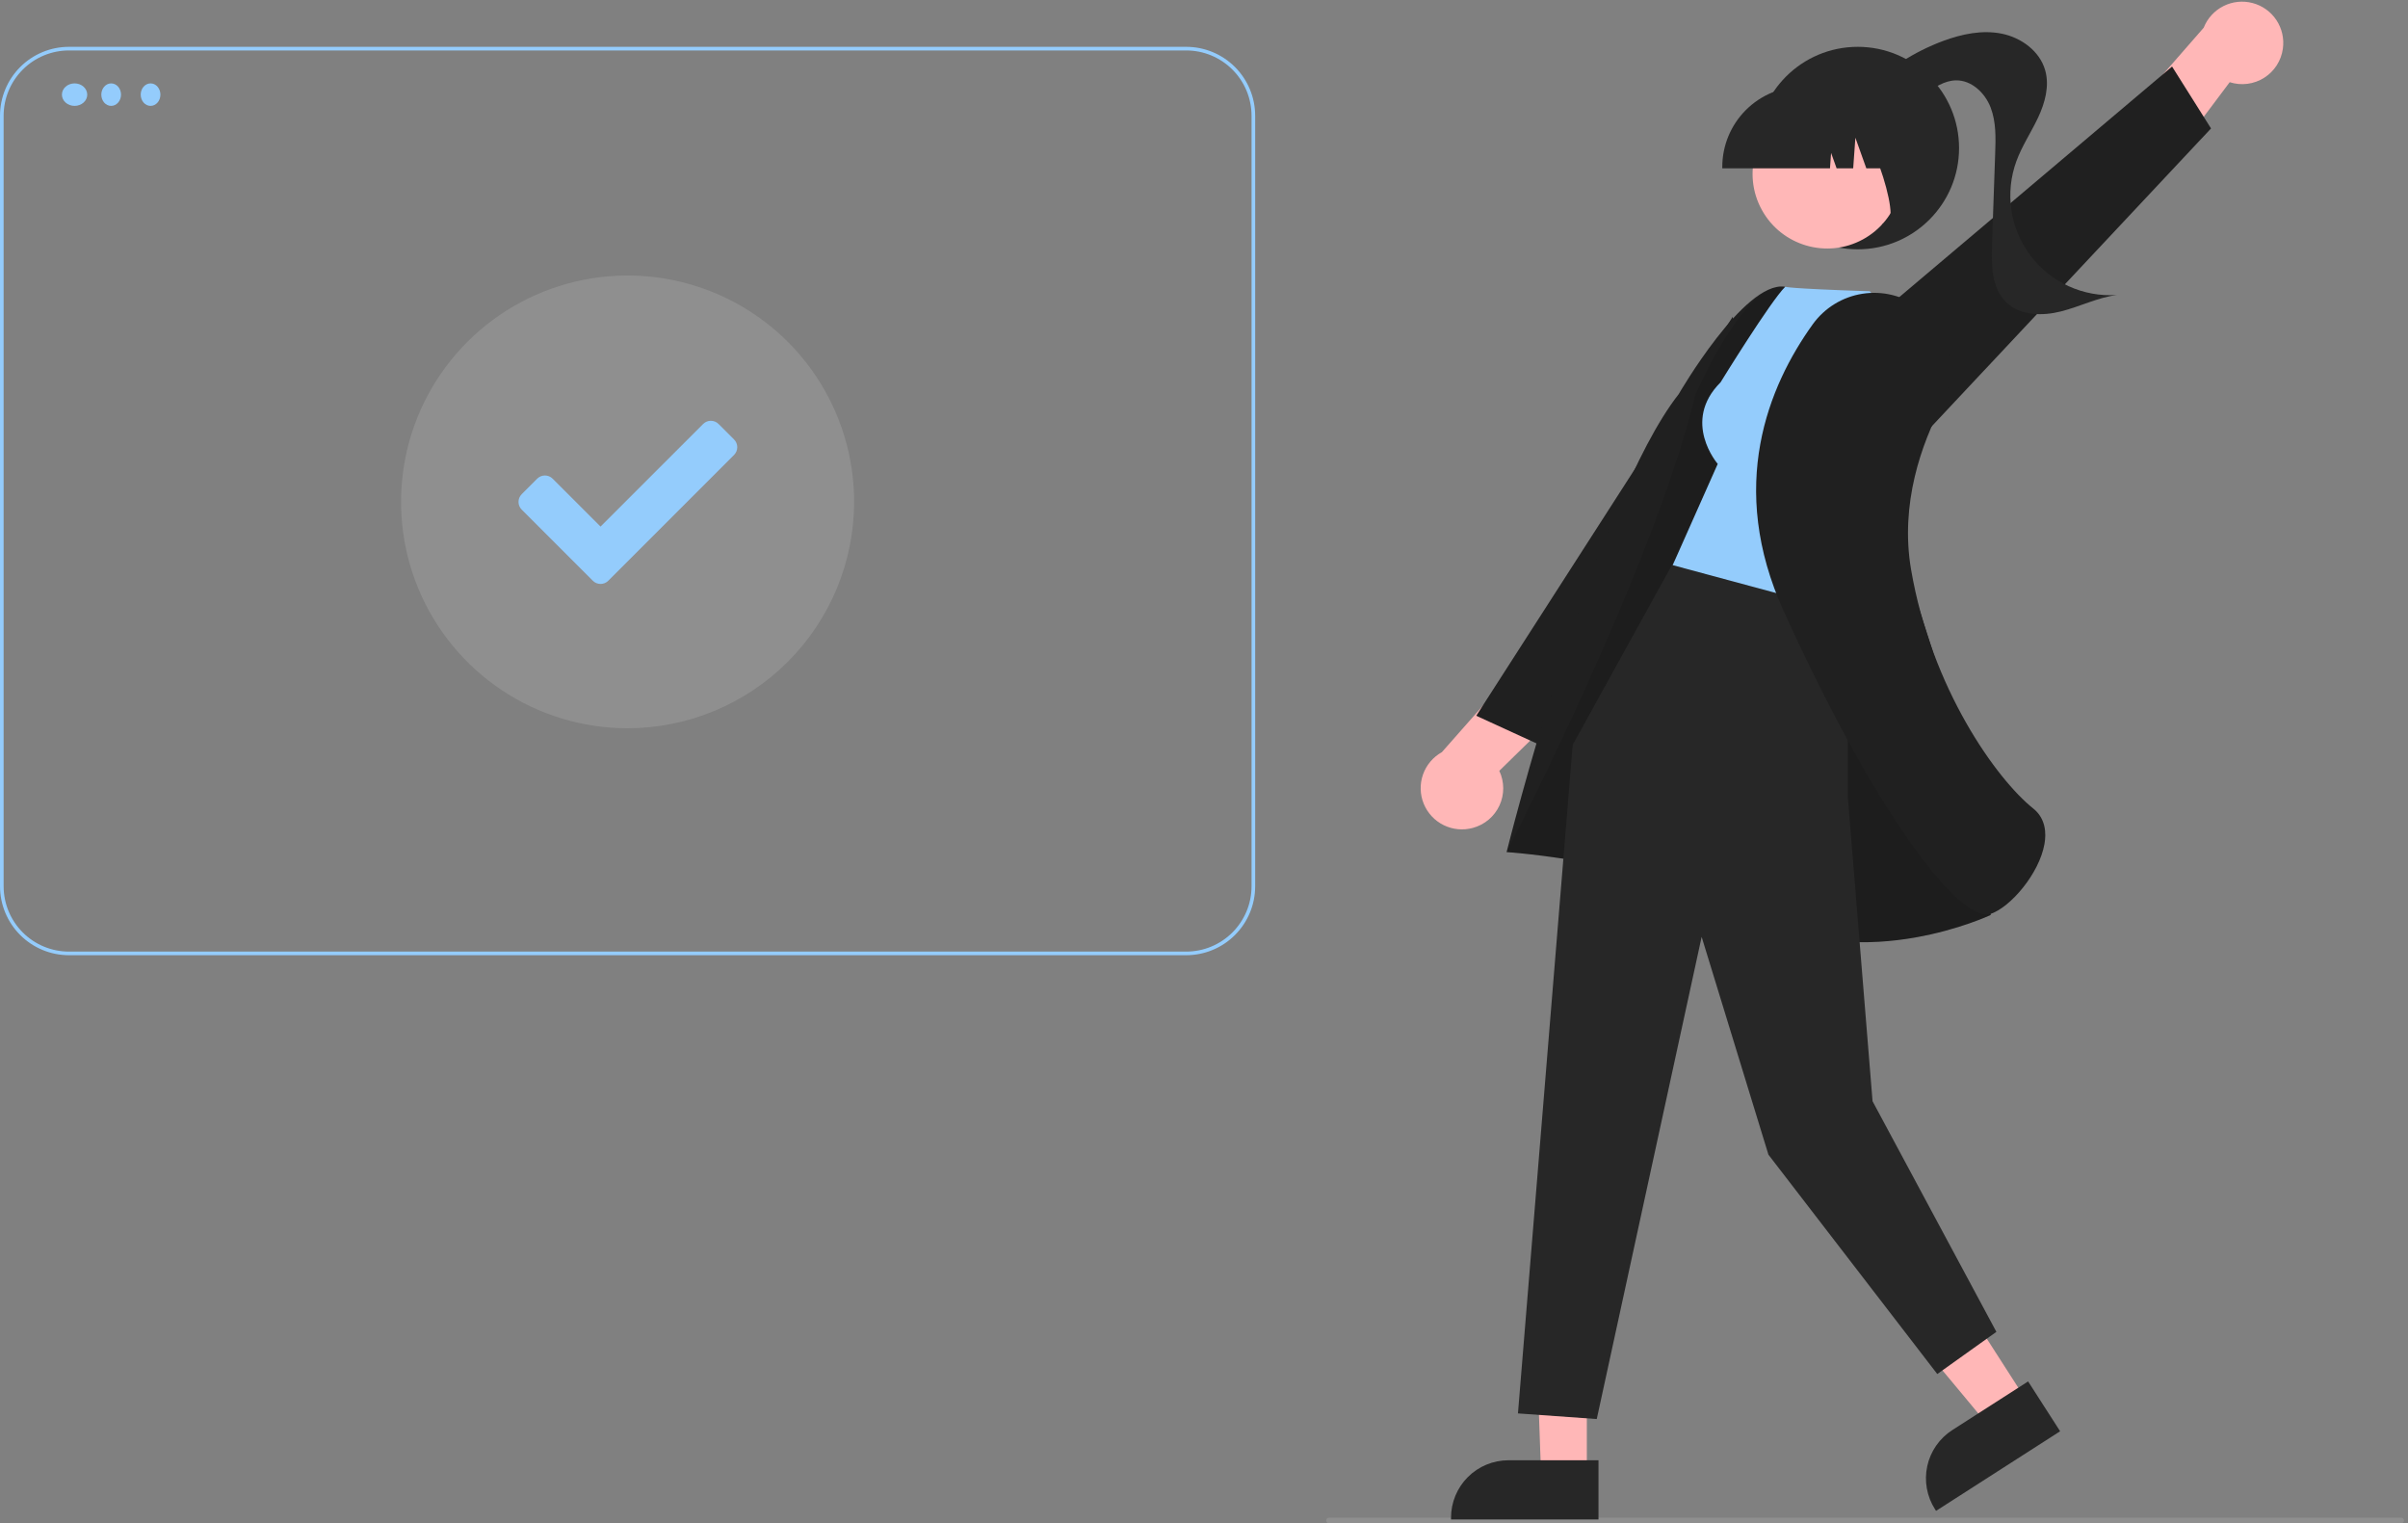 <svg width="664" height="420" viewBox="0 0 664 420" fill="none" xmlns="http://www.w3.org/2000/svg">
<rect x="0" y="0" width="664" height="420" fill="#808080" stroke="none"/>
<path d="M366.456 420H662.126C662.332 420 662.529 419.918 662.675 419.773C662.82 419.628 662.902 419.43 662.902 419.225C662.902 419.019 662.82 418.822 662.675 418.676C662.529 418.531 662.332 418.449 662.126 418.449H366.456C366.25 418.449 366.053 418.531 365.907 418.676C365.762 418.822 365.68 419.019 365.68 419.225C365.68 419.43 365.762 419.628 365.907 419.773C366.053 419.918 366.25 420 366.456 420Z" fill="white" fill-opacity="0.12"/>
<path d="M629.497 13.403C629.885 10.649 629.249 7.848 627.708 5.532C626.168 3.215 623.831 1.543 621.139 0.833C618.448 0.124 615.589 0.425 613.105 1.68C610.621 2.936 608.684 5.058 607.662 7.645L583.669 35.129L590.709 54.775L614.838 22.661C616.413 23.165 618.079 23.318 619.719 23.109C621.359 22.9 622.933 22.334 624.331 21.452C625.728 20.569 626.915 19.391 627.808 18C628.7 16.61 629.277 15.04 629.497 13.403Z" fill="#FFB7B7"/>
<path d="M530.042 120.343L609.686 35.413L598.943 18.348L499.05 102.762L530.042 120.343Z" fill="#202020"/>
<path d="M512.267 68.74C527.697 68.74 540.205 56.242 540.205 40.825C540.205 25.409 527.697 12.911 512.267 12.911C496.838 12.911 484.33 25.409 484.33 40.825C484.33 56.242 496.838 68.74 512.267 68.74Z" fill="#272727"/>
<path d="M514.513 25.056C520.524 18.965 527.799 14.264 535.825 11.286C540.977 9.379 546.584 8.2 551.97 9.283C557.357 10.366 562.45 14.089 563.953 19.37C565.181 23.687 563.913 28.336 562.006 32.401C560.099 36.465 557.553 40.234 556.011 44.45C554.438 48.752 553.965 53.379 554.635 57.91C555.305 62.441 557.097 66.733 559.848 70.397C562.599 74.06 566.222 76.979 570.389 78.889C574.556 80.798 579.134 81.638 583.707 81.331C578.415 82.04 573.537 84.525 568.364 85.847C563.192 87.17 557.086 87.08 553.242 83.377C549.175 79.46 549.094 73.09 549.29 67.449C549.583 59.063 549.875 50.677 550.167 42.291C550.317 38.014 550.444 33.6 548.9 29.608C547.357 25.617 543.688 22.121 539.406 22.158C536.16 22.185 533.287 24.15 530.684 26.087C528.081 28.025 525.326 30.092 522.093 30.38C518.86 30.669 515.168 28.278 515.41 25.044L514.513 25.056Z" fill="#272727"/>
<path d="M406.159 228.259C403.477 229.004 400.615 228.739 398.115 227.516C395.615 226.293 393.651 224.196 392.595 221.622C391.539 219.049 391.465 216.178 392.386 213.553C393.307 210.928 395.159 208.733 397.592 207.382L421.728 180.022L442.141 184.429L413.43 212.528C414.136 214.022 414.505 215.653 414.512 217.305C414.519 218.957 414.163 220.59 413.47 222.09C412.777 223.59 411.763 224.919 410.5 225.985C409.237 227.051 407.755 227.827 406.159 228.259H406.159Z" fill="#FFB7B7"/>
<path d="M485.564 130.311L425.409 205.759L407.073 197.347L477.778 87.359L485.564 130.311Z" fill="#202020"/>
<path d="M437.566 358.131L423.23 357.906L424.954 406.73H437.564L437.566 358.131Z" fill="#FFB7B7"/>
<path d="M440.78 402.617L415.946 402.616H415.945C411.748 402.616 407.723 404.282 404.755 407.248C401.787 410.213 400.119 414.235 400.119 418.429V418.943L440.78 418.944L440.78 402.617Z" fill="#272727"/>
<path d="M532.489 345.182L516.828 355.228L548.155 392.885L558.766 386.078L532.489 345.182Z" fill="#FFB7B7"/>
<path d="M559.248 380.88L538.35 394.286L538.35 394.286C534.818 396.552 532.331 400.127 531.437 404.225C530.543 408.323 531.315 412.607 533.583 416.136L533.86 416.569L568.076 394.62L559.248 380.88Z" fill="#272727"/>
<path d="M538.068 196.093C538.068 196.093 503.271 80.614 492.088 79.053C480.905 77.493 462.887 108.684 462.887 108.684C439.526 138.466 415.438 234.937 415.438 234.937C415.438 234.937 455.595 237.447 484.95 253.053C514.305 268.658 548.947 252.263 548.947 252.263L538.068 196.093Z" fill="#202020"/>
<path opacity="0.1" d="M538.068 196.093C538.068 196.093 503.271 80.614 492.088 79.053C480.905 77.493 467.464 109 467.464 109C455.823 157.076 415.438 234.937 415.438 234.937C415.438 234.937 455.595 237.447 484.95 253.053C514.305 268.658 548.947 252.263 548.947 252.263L538.068 196.093Z" fill="black"/>
<path d="M509.52 161.543V219.57L516.354 303.628L550.5 367.211L534.203 378.842L487.641 318.36L469.225 258.306L440.303 391.249L418.574 389.698L433.665 205.375L462.301 153.492L509.52 161.543Z" fill="#272727"/>
<path d="M474.435 105.417C463.571 116.272 473.659 127.904 473.659 127.904L461.243 155.818L510.133 169L527.218 92.717L515.578 80.31C492.297 79.535 492.284 79.053 492.284 79.053C488.205 83.041 474.435 105.417 474.435 105.417Z" fill="#94CCFC"/>
<path d="M529.187 84.814C526.967 83.176 524.443 81.995 521.762 81.339C519.082 80.682 516.297 80.564 513.571 80.99C510.844 81.417 508.229 82.38 505.877 83.823C503.526 85.266 501.484 87.162 499.871 89.399C487.58 106.499 476.215 134.11 491.874 168.546C517.016 223.84 538.896 252.147 547.791 252.144C548.179 252.147 548.566 252.086 548.934 251.964C554.409 250.108 562.326 240.851 563.759 232.693C564.272 229.773 564.15 225.706 560.655 222.914C550.616 214.891 532.595 189.911 526.973 157.032C523.867 138.864 529.891 122.315 535.493 111.632C537.859 107.211 538.551 102.087 537.442 97.198C536.334 92.309 533.499 87.983 529.457 85.013V85.013L529.187 84.814Z" fill="#202020"/>
<path d="M513.704 65.998C523.67 60.554 527.333 48.069 521.885 38.111C516.437 28.154 503.941 24.494 493.976 29.937C484.01 35.381 480.347 47.866 485.795 57.824C491.243 67.782 503.738 71.441 513.704 65.998Z" fill="#FFB7B7"/>
<path d="M474.918 46.414H504.614L504.918 42.154L506.441 46.414H511.013L511.617 37.971L514.635 46.414H523.482V45.996C523.475 40.118 521.136 34.482 516.976 30.326C512.816 26.17 507.176 23.832 501.294 23.825H497.107C491.224 23.832 485.584 26.17 481.425 30.326C477.265 34.482 474.925 40.118 474.918 45.996V46.414Z" fill="#272727"/>
<path d="M518.996 61.726L531.668 57.617V26.868H507.732L508.325 27.459C516.57 35.687 525.74 64.878 518.996 61.726Z" fill="#272727"/>
<path d="M0.5 244.373V31.905C0.506 27.002 2.456 22.301 5.923 18.834C9.39 15.367 14.091 13.416 18.994 13.411H327.117C332.021 13.416 336.722 15.367 340.189 18.834C343.656 22.301 345.606 27.002 345.612 31.906V244.373C345.606 249.276 343.656 253.977 340.189 257.444C336.722 260.912 332.021 262.862 327.117 262.868H18.995C14.091 262.862 9.39 260.912 5.923 257.444C2.456 253.977 0.506 249.276 0.5 244.373Z" stroke="#94CCFC"/>
<path d="M173.056 200.798C160.701 200.798 148.623 197.137 138.349 190.278C128.076 183.42 120.069 173.671 115.341 162.265C110.613 150.859 109.375 138.309 111.786 126.2C114.196 114.092 120.146 102.97 128.883 94.24C137.619 85.51 148.751 79.565 160.869 77.157C172.987 74.748 185.548 75.984 196.963 80.709C208.378 85.433 218.135 93.434 224.999 103.699C231.863 113.964 235.527 126.032 235.527 138.378C235.509 154.927 228.921 170.793 217.209 182.495C205.498 194.197 189.619 200.779 173.056 200.798Z" fill="white" fill-opacity="0.12"/>
<ellipse cx="20.565" cy="26.093" rx="3.492" ry="3.102" fill="#94CCFC"/>
<ellipse cx="30.654" cy="26.093" rx="2.716" ry="3.102" fill="#94CCFC"/>
<ellipse cx="41.518" cy="26.093" rx="2.716" ry="3.102" fill="#94CCFC"/>
<g clip-path="url(#clip0)">
<path d="M163.466 160.118L143.862 140.514C142.684 139.336 142.684 137.427 143.862 136.249L148.127 131.983C149.305 130.806 151.214 130.806 152.392 131.983L165.598 145.189L193.884 116.904C195.062 115.726 196.971 115.726 198.149 116.904L202.414 121.169C203.592 122.347 203.592 124.256 202.414 125.434L167.731 160.118C166.553 161.296 164.643 161.296 163.466 160.118V160.118Z" fill="#94CCFC"/>
</g>
<defs>
<clipPath id="clip0">
<rect width="60.319" height="60.319" fill="white" transform="translate(142.979 108.351)"/>
</clipPath>
</defs>
</svg>
